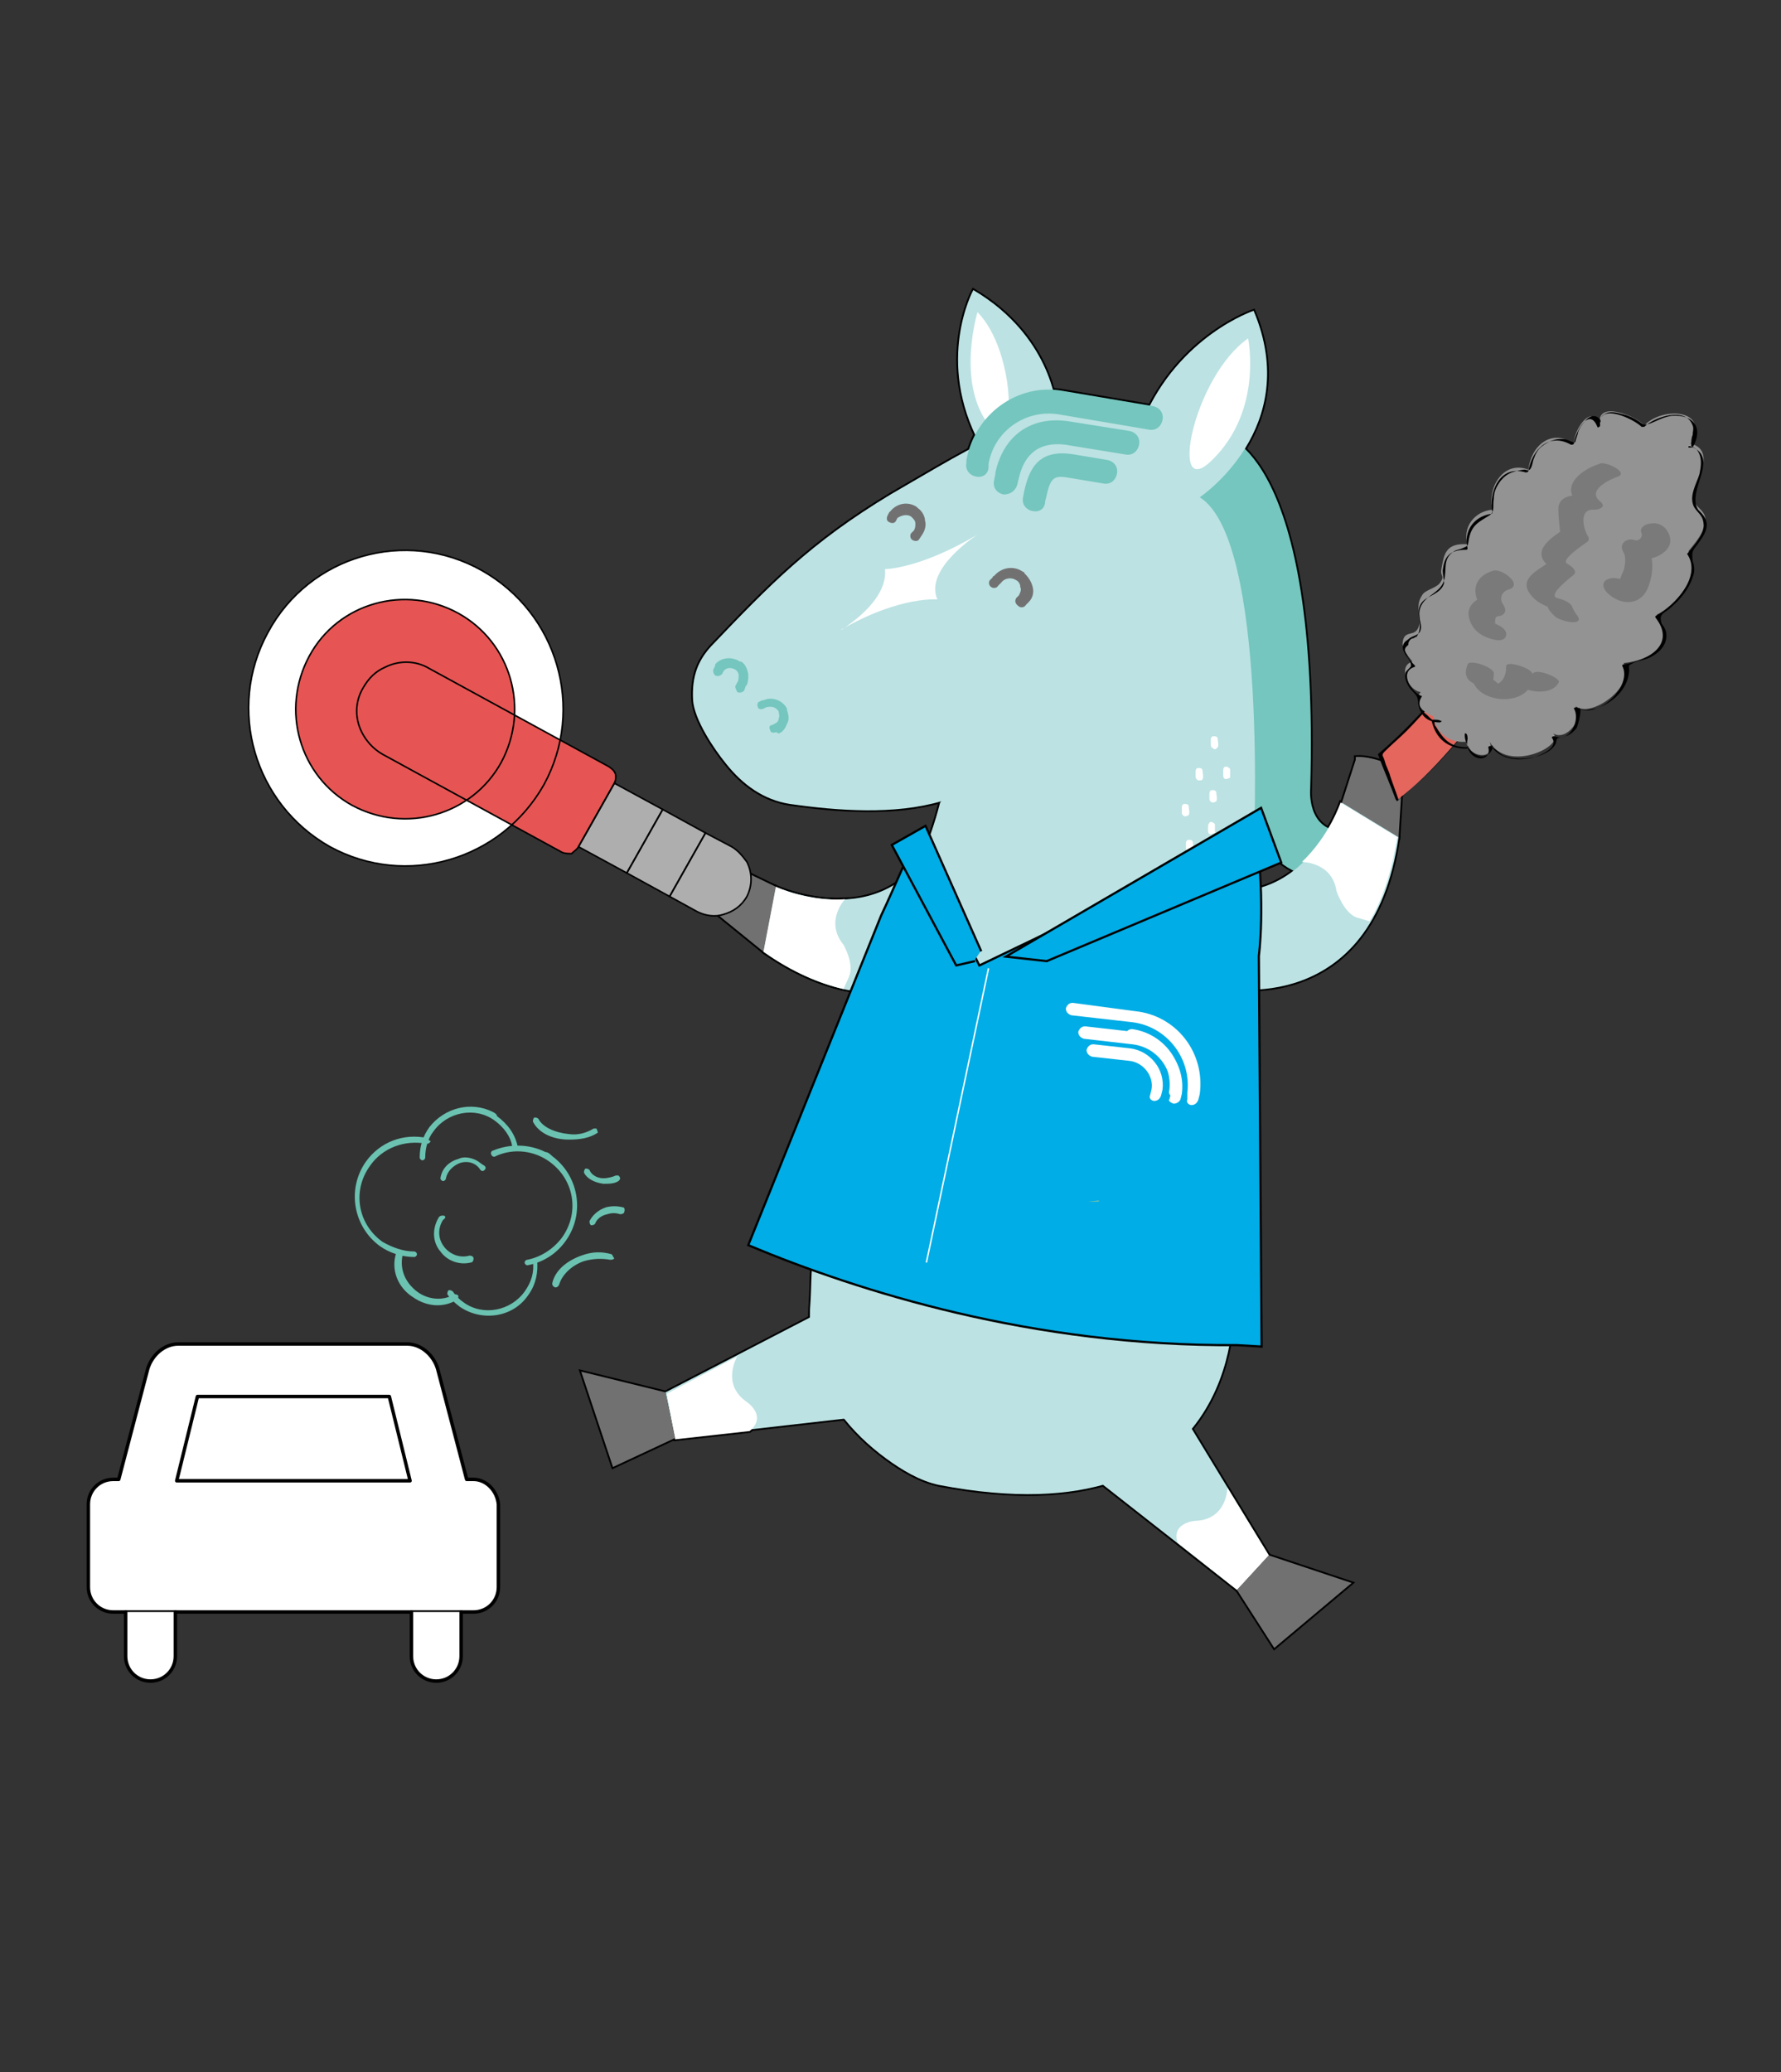 <?xml version="1.0" encoding="utf-8"?>
<!-- Generator: Adobe Illustrator 28.2.0, SVG Export Plug-In . SVG Version: 6.00 Build 0)  -->
<svg version="1.1" id="레이어_1" xmlns="http://www.w3.org/2000/svg" xmlns:xlink="http://www.w3.org/1999/xlink" x="0px"
	 y="0px" viewBox="0 0 129 150" style="enable-background:new 0 0 129 150;" xml:space="preserve">
<rect x="0" y="0" width="129" height="150" fill="#333333" stroke="none"/>
<style type="text/css">
	.st0{fill:#FFFFFF;stroke:#000000;stroke-width:0.25;stroke-linecap:round;stroke-linejoin:round;stroke-miterlimit:10;}
	.st1{fill:#FFFFFF;}
	.st2{fill:none;stroke:#000000;stroke-width:0.258;}
	.st3{fill:#727171;}
	.st4{fill:#BCE2E3;}
	.st5{fill:#74C6BE;}
	.st6{fill:#E0F1F2;}
	.st7{fill:#E4665C;}
	.st8{fill:#949394;}
	.st9{fill:#7A7A7A;}
	.st10{fill:#6BC2B1;}
	.st11{fill:#E65553;}
	.st12{fill:#AEAEAE;}
	.st13{fill:none;stroke:#000000;stroke-width:0.113;}
	.st14{fill:none;stroke:#000000;stroke-width:0.319;}
	.st15{fill:#00ADE6;}
	.st16{fill:none;stroke:#FFFFFF;stroke-width:0.106;stroke-miterlimit:10;}
</style>
<g>
	<g>
		<path class="st0" d="M21.2,92.5"/>
		<path class="st0" d="M21.2,92.5"/>
		<path class="st0" d="M21.2,94.5"/>
		<path class="st0" d="M21.2,94.5"/>
		<g>
			<path class="st0" d="M34.3,107.1h-0.5l-2.1-8c-0.3-1-1.2-1.8-2.2-1.8H12.9c-1,0-1.9,0.8-2.2,1.8l-2.1,8H8.2c-1,0-1.8,0.8-1.8,1.8
				v6c0,1,0.8,1.8,1.8,1.8h26.1c1,0,1.8-0.8,1.8-1.8v-6C36,107.9,35.2,107.1,34.3,107.1z"/>
			<g>
				<path class="st1" d="M12.6,111.9c0,0.9-0.7,1.6-1.6,1.6c-0.9,0-1.6-0.7-1.6-1.6c0-0.9,0.7-1.6,1.6-1.6
					C11.9,110.3,12.6,111,12.6,111.9z"/>
				<path class="st1" d="M33.1,111.9c0,0.9-0.7,1.6-1.6,1.6c-0.9,0-1.6-0.7-1.6-1.6c0-0.9,0.7-1.6,1.6-1.6
					C32.4,110.3,33.1,111,33.1,111.9z"/>
			</g>
			<polygon class="st0" points="28.2,101.1 14.3,101.1 12.8,107.2 29.7,107.2 			"/>
			<g>
				<path class="st0" d="M12.7,116.7v3.2c0,1-0.8,1.8-1.8,1.8l0,0c-1,0-1.8-0.8-1.8-1.8v-3.2"/>
				<path class="st0" d="M33.4,116.7v3.2c0,1-0.8,1.8-1.8,1.8l0,0c-1,0-1.8-0.8-1.8-1.8v-3.2"/>
			</g>
		</g>
	</g>
	<g>
		<g>
			<g>
				<g>
					<g>
						<path class="st2" d="M53.3,62.8l2.9,1.4l-0.9,4.7l-3.7-3c0,0,0.5-2.1,1.6-3.1L53.3,62.8z"/>
						<path class="st2" d="M56.2,64.2c0,0,8.6,3.9,11.8-4.3l3.9,7.2c0,0-5.7,9.4-16.6,1.8L56.2,64.2z"/>
						<path class="st2" d="M61.1,71.6c-1.7-0.4-3.7-1.2-5.8-2.7l0.9-4.7c0,0,2.3,1.1,5,0.9c0,0-1.5,1.6-0.1,3.3c0,0,0.8,1.4,0.4,2.3
							L61.1,71.6z"/>
					</g>
					<path class="st2" d="M88.6,31.5c0,0,7,1.2,6.3,25.6c0,0-0.3,3.1,2.5,3.1c0.9,0,1.6,0.8,1.6,1.7c0.1,1.9-2.2,1.9-3.5,1.7
						c-0.4-0.1-0.8-0.1-1.2-0.3c-4.1-1.5-3.6-6-3.8-9.6c-0.2-4.3,0.2-8.5-1.1-12.6c-0.8-2.5-2.5-4.3-4-6.5L88.6,31.5z"/>
					<path class="st2" d="M51.5,46.8c4.3-4.5,7.2-7.5,13-11c0.2-0.1,6.4-3.8,6.5-3.6C67.7,26.1,70.5,21,70.5,21c5.6,3.3,6,8.4,6,8.4
						l1.4,0.2c4.3,0.9,4.9,0.8,4.9,0.8c2.6-6.1,8-7.9,8-7.9C94.4,31,86.9,36,86.9,36c5,3.1,3.9,25.6,3.9,25.6l-1.4,27.9l-0.1,5.3
						c0,0,0.6,16.9-21.3,12.7c-1.4-0.3-2.7-1.1-3.8-1.9c-2.6-1.9-4.7-4.5-5.3-7.6c-0.2-1.2-0.3-2.5-0.2-3.7c0.1-1.4,0-2.9,0.4-4.3
						c0.1-0.2,0.6-2.2,0.7-2.5L64,71.9c1.1-3.7,2.2-7.5,3.3-11.2c0.9-2.6,0.7-2.6,0.9-2.7c-3.4,1-7.5,0.7-11,0.2
						c-1.9-0.3-3.4-1.4-4.6-2.9c-0.9-1.1-2.3-3.2-2.4-4.6C50.1,48.9,50.6,47.8,51.5,46.8"/>
					<path class="st2" d="M70.8,22.6c0,0-1.5,4.9,0.7,8C73.7,33.7,73.7,25.5,70.8,22.6"/>
					<path class="st2" d="M90.4,24.5c0,0,1.1,5.2-2.6,8.8C84.6,36.5,86.4,27.3,90.4,24.5"/>
					<path class="st2" d="M61.7,44.4L61.7,44.4C61.6,44.5,61.6,44.5,61.7,44.4C61.6,44.5,61.7,44.5,61.7,44.4"/>
					<path class="st2" d="M74.8,37c-0.5-0.1-0.8-0.5-0.7-1l0.1-0.5l0,0c0.4-1.8,1.2-3,3.6-2.6l2.4,0.4c0.5,0.1,0.8,0.5,0.7,1
						c-0.1,0.5-0.5,0.8-1,0.7l-2.4-0.4c-1.1-0.2-1.4-0.1-1.7,1.3l-0.1,0.4C75.7,36.8,75.3,37.1,74.8,37"/>
					<path class="st2" d="M72.7,35.8c-0.5-0.1-0.8-0.5-0.7-1l0.1-0.5l0-0.1c0.6-2.7,2.6-4.1,5.3-3.7l4.4,0.7c0.5,0.1,0.8,0.5,0.7,1
						c-0.1,0.5-0.5,0.8-1,0.7l-4.3-0.7c-2.3-0.3-3.1,1.1-3.4,2.4l-0.1,0.4C73.6,35.5,73.2,35.8,72.7,35.8"/>
					<path class="st2" d="M70.7,34.5c-0.5-0.1-0.8-0.5-0.7-1l0-0.2c0.6-3.3,3.7-5.6,7-5l6.5,1.1c0.5,0.1,0.8,0.5,0.7,1
						c-0.1,0.5-0.5,0.8-1,0.7l-6.5-1.1c-2.4-0.4-4.7,1.2-5.1,3.6l0,0.2C71.6,34.3,71.2,34.6,70.7,34.5"/>
					<path class="st2" d="M60.9,45.6c0,0,0.1,0,0.2-0.1c0.7-0.5,3.2-2.2,3-4.3c0,0,2.5,0,6.7-2.5c0,0-3.9,2.5-2.9,4.7
						C68,43.4,65.2,43.1,60.9,45.6"/>
					<path class="st2" d="M98.2,55l-1,3.1l4.1,2.5l0.3-4.8c0,0-1.9-1.1-3.4-1L98.2,55z"/>
					<path class="st2" d="M97.2,58.1c0,0-3.1,9-11.2,5.7l2.6,7.7c0,0,10.8,2.3,12.7-10.9L97.2,58.1z"/>
					<path class="st2" d="M99.2,66.7c0.9-1.5,1.6-3.5,2-6.1l-4.1-2.5c0,0-0.8,2.4-2.8,4.3c0,0,2.2,0,2.5,2.1c0,0,0.5,1.5,1.4,1.9
						L99.2,66.7z"/>
					<path class="st2" d="M87.9,67.8L87.9,67.8c-0.2,0-0.2-0.2-0.2-0.3c0-0.1,0-0.3,0-0.3c0-0.1,0-0.3,0.2-0.3c0.1,0,0.3,0,0.3,0.2
						c0,0.2,0.1,0.4,0,0.6C88.1,67.7,88,67.8,87.9,67.8"/>
					<path class="st2" d="M86.1,61.7L86.1,61.7c-0.2-0.1-0.2-0.2-0.2-0.3c0-0.1,0-0.3,0-0.3c0-0.1,0-0.3,0.2-0.3
						c0.1,0,0.3,0,0.3,0.2c0,0.2,0.1,0.4,0,0.6C86.3,61.6,86.2,61.7,86.1,61.7"/>
					<path class="st2" d="M88.7,62.1L88.7,62.1c-0.2,0-0.2-0.2-0.2-0.3c0-0.1,0-0.3,0-0.3c0-0.1,0.1-0.3,0.2-0.3
						c0.1,0,0.3,0,0.3,0.2c0,0.2,0.1,0.4,0,0.6C89,62.1,88.8,62.2,88.7,62.1"/>
					<path class="st2" d="M85.8,59.1L85.8,59.1c-0.2-0.1-0.2-0.2-0.2-0.3c0-0.1,0-0.3,0-0.3c0-0.1,0-0.3,0.2-0.3
						c0.1,0,0.3,0,0.3,0.2c0,0.2,0.1,0.4,0,0.6C86.1,59,86,59.1,85.8,59.1"/>
					<path class="st2" d="M88.8,56.4L88.8,56.4c-0.2,0-0.2-0.2-0.2-0.3c0-0.1,0-0.2,0-0.3c0-0.1,0-0.3,0.2-0.3
						c0.1,0,0.3,0.1,0.3,0.2c0,0.2,0,0.4,0,0.6C89.1,56.3,88.9,56.4,88.8,56.4"/>
					<path class="st2" d="M87.7,60.4L87.7,60.4c-0.2,0-0.2-0.2-0.2-0.3c0-0.1,0-0.3,0-0.3c0-0.1,0.1-0.3,0.2-0.3
						c0.1,0,0.3,0.1,0.3,0.2c0,0.2,0,0.4,0,0.6C87.9,60.3,87.8,60.4,87.7,60.4"/>
					<path class="st2" d="M87.9,54.2L87.9,54.2c-0.2-0.1-0.2-0.2-0.2-0.3c0-0.1,0-0.2,0-0.3c0-0.1,0-0.3,0.2-0.3
						c0.1,0,0.3,0,0.3,0.2c0,0.2,0.1,0.4,0,0.6C88.1,54.2,88,54.3,87.9,54.2"/>
					<path class="st2" d="M86.8,56.5L86.8,56.5c-0.2-0.1-0.2-0.2-0.2-0.3c0-0.1,0-0.2,0-0.3c0-0.1,0-0.3,0.2-0.3
						c0.1,0,0.3,0,0.3,0.2c0,0.2,0.1,0.4,0,0.6C87.1,56.5,86.9,56.5,86.8,56.5"/>
					<path class="st2" d="M87.8,58.1L87.8,58.1c-0.2-0.1-0.2-0.2-0.2-0.3c0-0.1,0-0.2,0-0.3c0-0.1,0-0.3,0.2-0.3
						c0.1,0,0.3,0,0.3,0.2c0,0.2,0.1,0.4,0,0.6C88.1,58,88,58.1,87.8,58.1"/>
					<path class="st2" d="M87.7,63.9L87.7,63.9c-0.2,0-0.2-0.2-0.2-0.3c0-0.1,0-0.3,0-0.3c0-0.1,0-0.3,0.2-0.3c0.1,0,0.3,0,0.3,0.2
						c0,0.2,0,0.4,0,0.6C88,63.8,87.8,63.9,87.7,63.9"/>
					<path class="st2" d="M86.6,66.3L86.6,66.3c-0.2-0.1-0.2-0.2-0.2-0.3c0-0.1,0-0.2,0-0.3c0-0.1,0-0.3,0.2-0.3
						c0.1,0,0.3,0,0.3,0.2c0,0.2,0,0.4,0,0.6C86.8,66.2,86.7,66.3,86.6,66.3"/>
					<path class="st2" d="M88.4,65.7L88.4,65.7c-0.2-0.1-0.2-0.2-0.2-0.3c0-0.1,0-0.2,0-0.3c0-0.1,0.1-0.3,0.2-0.3
						c0.1,0,0.3,0,0.3,0.2c0,0.2,0,0.4,0,0.6C88.7,65.7,88.5,65.7,88.4,65.7"/>
					<path class="st2" d="M85.6,64.3L85.6,64.3c-0.2-0.1-0.2-0.2-0.2-0.3c0-0.1,0-0.3,0-0.3c0-0.1,0-0.3,0.2-0.3
						c0.1,0,0.3,0,0.3,0.2c0,0.2,0.1,0.4,0,0.6C85.8,64.2,85.7,64.3,85.6,64.3"/>
					<path class="st2" d="M69.1,83.2c-0.1,0-0.2-0.1-0.2-0.2c0-0.1-0.1-0.2-0.2-0.3c-0.1-0.1-0.1-0.3,0-0.4c0.1-0.1,0.3-0.1,0.4,0
						c0.2,0.1,0.3,0.4,0.3,0.5c0,0.1,0,0.3-0.2,0.3C69.2,83.2,69.2,83.2,69.1,83.2"/>
					<path class="st2" d="M67,82.7c-0.1,0-0.2-0.1-0.2-0.2c0-0.1-0.1-0.2-0.2-0.3c-0.1-0.1-0.1-0.3,0-0.4c0.1-0.1,0.3-0.1,0.4,0
						c0.2,0.1,0.3,0.4,0.3,0.5c0,0.1,0,0.3-0.2,0.3C67.1,82.7,67,82.7,67,82.7"/>
					<path class="st2" d="M67.6,78.1c-0.1,0-0.2-0.1-0.2-0.2c0-0.1-0.1-0.2-0.2-0.3c-0.1-0.1-0.1-0.3,0-0.4c0.1-0.1,0.2-0.1,0.4,0
						c0.2,0.1,0.3,0.4,0.3,0.5c0,0.1,0,0.3-0.2,0.3C67.7,78.1,67.6,78.1,67.6,78.1"/>
					<path class="st2" d="M69,80.8c-0.1,0-0.2-0.1-0.2-0.2c0-0.1-0.1-0.2-0.2-0.3c-0.1-0.1-0.1-0.3,0-0.4c0.1-0.1,0.3-0.1,0.4,0
						c0.2,0.1,0.3,0.4,0.3,0.5c0,0.1,0,0.3-0.2,0.3C69.1,80.8,69.1,80.8,69,80.8"/>
					<path class="st2" d="M67.4,80.3c-0.1,0-0.2-0.1-0.2-0.2c0-0.1-0.1-0.2-0.2-0.3c-0.1-0.1-0.1-0.3,0-0.4c0.1-0.1,0.3-0.1,0.4,0
						c0.2,0.1,0.3,0.4,0.3,0.5c0,0.1,0,0.3-0.2,0.3C67.4,80.3,67.4,80.3,67.4,80.3"/>
					<path class="st2" d="M69.5,78.9c-0.1,0-0.2-0.1-0.2-0.2c0-0.1-0.1-0.2-0.2-0.3c-0.1-0.1-0.1-0.3,0-0.4c0.1-0.1,0.3-0.1,0.4,0
						c0.2,0.1,0.3,0.4,0.3,0.5c0,0.1,0,0.3-0.2,0.3C69.6,78.9,69.5,78.9,69.5,78.9"/>
					<path class="st2" d="M70.7,82.7c-0.1,0-0.2-0.1-0.2-0.2c0-0.1-0.1-0.2-0.2-0.3c-0.1-0.1-0.1-0.3,0-0.4c0.1-0.1,0.3-0.1,0.4,0
						c0.2,0.1,0.3,0.4,0.3,0.5c0,0.1,0,0.3-0.2,0.3C70.8,82.7,70.8,82.7,70.7,82.7"/>
					<polygon class="st2" points="77.1,105.3 89.6,115.1 91.9,112.6 83.8,99.3 					"/>
					<path class="st2" d="M88.9,107.7c0,0,0,2.3-2.3,2.4c0,0-1.8,0.1-1.3,1.6l4.3,3.4l2.3-2.5L88.9,107.7z"/>
					<polygon class="st2" points="91.9,112.6 97.9,114.6 92.3,119.3 89.6,115.1 					"/>
					<polygon class="st2" points="64.7,102.3 48.9,104.1 48.2,100.8 62.1,93.6 					"/>
					<path class="st2" d="M53.4,98.2c0,0-1.2,2,0.7,3.3c0,0,1.5,1,0.2,2.1l-5.4,0.6l-0.6-3.3L53.4,98.2z"/>
					<polygon class="st2" points="48.2,100.8 42.1,99.3 44.4,106.2 48.9,104.1 					"/>
					<path class="st2" d="M55.9,52.5l0.2-0.1c0.2-0.1,0.3-0.2,0.3-0.4c0.1-0.2,0-0.3,0-0.5l0,0c-0.2-0.3-0.5-0.4-0.9-0.3l0,0
						l-0.2,0.1c-0.2,0.1-0.4,0-0.4-0.1c-0.1-0.2,0-0.4,0.1-0.4l0.2-0.1l0,0l0.1,0c0.6-0.3,1.4,0,1.7,0.6c0,0,0,0,0,0.1
						c0.1,0.3,0.2,0.7,0,1c-0.1,0.3-0.3,0.6-0.6,0.7L56.2,53c-0.2,0.1-0.4,0-0.4-0.1C55.7,52.7,55.7,52.5,55.9,52.5"/>
					<path class="st2" d="M53.3,49.6l0.1-0.2c0.1-0.1,0.1-0.3,0.1-0.5c0-0.2-0.1-0.3-0.2-0.4l0,0c-0.3-0.2-0.7-0.2-0.9,0.1l0,0
						l-0.1,0.2c-0.1,0.1-0.3,0.2-0.5,0.1c-0.1-0.1-0.2-0.3-0.1-0.5l0.1-0.2l0,0l0-0.1c0.4-0.5,1.2-0.6,1.8-0.2c0,0,0,0,0.1,0
						c0.3,0.2,0.4,0.5,0.5,0.9c0,0.3,0,0.7-0.2,0.9L53.9,50c-0.1,0.1-0.3,0.2-0.5,0.1C53.3,49.9,53.2,49.7,53.3,49.6"/>
					<path class="st2" d="M66,38.6l0.2-0.2c0.1-0.2,0.1-0.3,0.1-0.5c0-0.2-0.1-0.3-0.3-0.5l0,0c-0.3-0.2-0.7-0.1-1,0.1l0,0l0,0
						l-0.1,0.2c-0.1,0.2-0.3,0.2-0.5,0.1c-0.2-0.1-0.2-0.3-0.1-0.5l0.1-0.2c0,0,0,0,0.1-0.1c0.5-0.6,1.3-0.7,1.9-0.3
						c0,0,0,0,0.1,0.1c0.3,0.2,0.5,0.6,0.5,0.9c0.1,0.3,0,0.7-0.2,1L66.6,39c-0.1,0.2-0.3,0.2-0.5,0.1C65.9,39,65.9,38.7,66,38.6"/>
					<path class="st2" d="M73.6,43.3l0.2-0.2c0.1-0.2,0.2-0.4,0.1-0.6c0-0.2-0.1-0.4-0.3-0.5l0,0c-0.3-0.2-0.8-0.2-1.1,0.2l0,0
						l-0.2,0.2c-0.1,0.2-0.4,0.2-0.5,0.1c-0.2-0.1-0.2-0.4-0.1-0.5l0.2-0.2c0,0,0-0.1,0.1-0.1c0.5-0.6,1.4-0.8,2.1-0.3
						c0,0,0.1,0,0.1,0.1c0.3,0.3,0.5,0.6,0.6,1c0.1,0.4,0,0.8-0.3,1.1l-0.2,0.2c-0.1,0.2-0.4,0.2-0.5,0.1
						C73.5,43.7,73.5,43.5,73.6,43.3"/>
				</g>
				<g>
					<g>
						<path class="st3" d="M53.3,62.8l2.9,1.4l-0.9,4.7l-3.7-3c0,0,0.5-2.1,1.6-3.1L53.3,62.8z"/>
						<path class="st4" d="M56.2,64.2c0,0,8.6,3.9,11.8-4.3l3.9,7.2c0,0-5.7,9.4-16.6,1.8L56.2,64.2z"/>
						<path class="st1" d="M61.1,71.6c-1.7-0.4-3.7-1.2-5.8-2.7l0.9-4.7c0,0,2.3,1.1,5,0.9c0,0-1.5,1.6-0.1,3.3c0,0,0.8,1.4,0.4,2.3
							L61.1,71.6z"/>
					</g>
					<path class="st5" d="M88.6,31.5c0,0,7,1.2,6.3,25.6c0,0-0.3,3.1,2.5,3.1c0.9,0,1.6,0.8,1.6,1.7c0.1,1.9-2.2,1.9-3.5,1.7
						c-0.4-0.1-0.8-0.1-1.2-0.3c-4.1-1.5-3.6-6-3.8-9.6c-0.2-4.3,0.2-8.5-1.1-12.6c-0.8-2.5-2.5-4.3-4-6.5L88.6,31.5z"/>
					<path class="st4" d="M51.5,46.8c4.3-4.5,7.2-7.5,13-11c0.2-0.1,6.4-3.8,6.5-3.6C67.7,26.1,70.5,21,70.5,21c5.6,3.3,6,8.4,6,8.4
						l1.4,0.2c4.3,0.9,4.9,0.8,4.9,0.8c2.6-6.1,8-7.9,8-7.9C94.4,31,86.9,36,86.9,36c5,3.1,3.9,25.6,3.9,25.6l-1.4,27.9l-0.1,5.3
						c0,0,0.6,16.9-21.3,12.7c-1.4-0.3-2.7-1.1-3.8-1.9c-2.6-1.9-4.7-4.5-5.3-7.6c-0.2-1.2-0.3-2.5-0.2-3.7c0.1-1.4,0-2.9,0.4-4.3
						c0.1-0.2,0.6-2.2,0.7-2.5L64,71.9c1.1-3.7,2.2-7.5,3.3-11.2c0.9-2.6,0.7-2.6,0.9-2.7c-3.4,1-7.5,0.7-11,0.2
						c-1.9-0.3-3.4-1.4-4.6-2.9c-0.9-1.1-2.3-3.2-2.4-4.6C50.1,48.9,50.6,47.8,51.5,46.8"/>
					<path class="st1" d="M70.8,22.6c0,0-1.5,4.9,0.7,8C73.7,33.7,73.7,25.5,70.8,22.6"/>
					<path class="st1" d="M90.4,24.5c0,0,1.1,5.2-2.6,8.8C84.6,36.5,86.4,27.3,90.4,24.5"/>
					<path class="st6" d="M61.7,44.4L61.7,44.4C61.6,44.5,61.6,44.5,61.7,44.4C61.6,44.5,61.7,44.5,61.7,44.4"/>
					<path class="st5" d="M74.8,37c-0.5-0.1-0.8-0.5-0.7-1l0.1-0.5l0,0c0.4-1.8,1.2-3,3.6-2.6l2.4,0.4c0.5,0.1,0.8,0.5,0.7,1
						c-0.1,0.5-0.5,0.8-1,0.7l-2.4-0.4c-1.1-0.2-1.4-0.1-1.7,1.3l-0.1,0.4C75.7,36.8,75.3,37.1,74.8,37"/>
					<path class="st5" d="M72.7,35.8c-0.5-0.1-0.8-0.5-0.7-1l0.1-0.5l0-0.1c0.6-2.7,2.6-4.1,5.3-3.7l4.4,0.7c0.5,0.1,0.8,0.5,0.7,1
						c-0.1,0.5-0.5,0.8-1,0.7l-4.3-0.7c-2.3-0.3-3.1,1.1-3.4,2.4l-0.1,0.4C73.6,35.5,73.2,35.8,72.7,35.8"/>
					<path class="st5" d="M70.7,34.5c-0.5-0.1-0.8-0.5-0.7-1l0-0.2c0.6-3.3,3.7-5.6,7-5l6.5,1.1c0.5,0.1,0.8,0.5,0.7,1
						c-0.1,0.5-0.5,0.8-1,0.7l-6.5-1.1c-2.4-0.4-4.7,1.2-5.1,3.6l0,0.2C71.6,34.3,71.2,34.6,70.7,34.5"/>
					<path class="st1" d="M60.9,45.6c0,0,0.1,0,0.2-0.1c0.7-0.5,3.2-2.2,3-4.3c0,0,2.5,0,6.7-2.5c0,0-3.9,2.5-2.9,4.7
						C68,43.4,65.2,43.1,60.9,45.6"/>
					<path class="st3" d="M98.2,55l-1,3.1l4.1,2.5l0.3-4.8c0,0-1.9-1.1-3.4-1L98.2,55z"/>
					<path class="st4" d="M97.2,58.1c0,0-3.1,9-11.2,5.7l2.6,7.7c0,0,10.8,2.3,12.7-10.9L97.2,58.1z"/>
					<path class="st1" d="M99.2,66.7c0.9-1.5,1.6-3.5,2-6.1l-4.1-2.5c0,0-0.8,2.4-2.8,4.3c0,0,2.2,0,2.5,2.1c0,0,0.5,1.5,1.4,1.9
						L99.2,66.7z"/>
					<path class="st1" d="M87.9,67.8L87.9,67.8c-0.2,0-0.2-0.2-0.2-0.3c0-0.1,0-0.3,0-0.3c0-0.1,0-0.3,0.2-0.3c0.1,0,0.3,0,0.3,0.2
						c0,0.2,0.1,0.4,0,0.6C88.1,67.7,88,67.8,87.9,67.8"/>
					<path class="st1" d="M86.1,61.7L86.1,61.7c-0.2-0.1-0.2-0.2-0.2-0.3c0-0.1,0-0.3,0-0.3c0-0.1,0-0.3,0.2-0.3
						c0.1,0,0.3,0,0.3,0.2c0,0.2,0.1,0.4,0,0.6C86.3,61.6,86.2,61.7,86.1,61.7"/>
					<path class="st1" d="M88.7,62.1L88.7,62.1c-0.2,0-0.2-0.2-0.2-0.3c0-0.1,0-0.3,0-0.3c0-0.1,0.1-0.3,0.2-0.3
						c0.1,0,0.3,0,0.3,0.2c0,0.2,0.1,0.4,0,0.6C89,62.1,88.8,62.2,88.7,62.1"/>
					<path class="st1" d="M85.8,59.1L85.8,59.1c-0.2-0.1-0.2-0.2-0.2-0.3c0-0.1,0-0.3,0-0.3c0-0.1,0-0.3,0.2-0.3
						c0.1,0,0.3,0,0.3,0.2c0,0.2,0.1,0.4,0,0.6C86.1,59,86,59.1,85.8,59.1"/>
					<path class="st1" d="M88.8,56.4L88.8,56.4c-0.2,0-0.2-0.2-0.2-0.3c0-0.1,0-0.2,0-0.3c0-0.1,0-0.3,0.2-0.3
						c0.1,0,0.3,0.1,0.3,0.2c0,0.2,0,0.4,0,0.6C89.1,56.3,88.9,56.4,88.8,56.4"/>
					<path class="st1" d="M87.7,60.4L87.7,60.4c-0.2,0-0.2-0.2-0.2-0.3c0-0.1,0-0.3,0-0.3c0-0.1,0.1-0.3,0.2-0.3
						c0.1,0,0.3,0.1,0.3,0.2c0,0.2,0,0.4,0,0.6C87.9,60.3,87.8,60.4,87.7,60.4"/>
					<path class="st1" d="M87.9,54.2L87.9,54.2c-0.2-0.1-0.2-0.2-0.2-0.3c0-0.1,0-0.2,0-0.3c0-0.1,0-0.3,0.2-0.3
						c0.1,0,0.3,0,0.3,0.2c0,0.2,0.1,0.4,0,0.6C88.1,54.2,88,54.3,87.9,54.2"/>
					<path class="st1" d="M86.8,56.5L86.8,56.5c-0.2-0.1-0.2-0.2-0.2-0.3c0-0.1,0-0.2,0-0.3c0-0.1,0-0.3,0.2-0.3
						c0.1,0,0.3,0,0.3,0.2c0,0.2,0.1,0.4,0,0.6C87.1,56.5,86.9,56.5,86.8,56.5"/>
					<path class="st1" d="M87.8,58.1L87.8,58.1c-0.2-0.1-0.2-0.2-0.2-0.3c0-0.1,0-0.2,0-0.3c0-0.1,0-0.3,0.2-0.3
						c0.1,0,0.3,0,0.3,0.2c0,0.2,0.1,0.4,0,0.6C88.1,58,88,58.1,87.8,58.1"/>
					<path class="st1" d="M87.7,63.9L87.7,63.9c-0.2,0-0.2-0.2-0.2-0.3c0-0.1,0-0.3,0-0.3c0-0.1,0-0.3,0.2-0.3c0.1,0,0.3,0,0.3,0.2
						c0,0.2,0,0.4,0,0.6C88,63.8,87.8,63.9,87.7,63.9"/>
					<path class="st1" d="M86.6,66.3L86.6,66.3c-0.2-0.1-0.2-0.2-0.2-0.3c0-0.1,0-0.2,0-0.3c0-0.1,0-0.3,0.2-0.3
						c0.1,0,0.3,0,0.3,0.2c0,0.2,0,0.4,0,0.6C86.8,66.2,86.7,66.3,86.6,66.3"/>
					<path class="st1" d="M88.4,65.7L88.4,65.7c-0.2-0.1-0.2-0.2-0.2-0.3c0-0.1,0-0.2,0-0.3c0-0.1,0.1-0.3,0.2-0.3
						c0.1,0,0.3,0,0.3,0.2c0,0.2,0,0.4,0,0.6C88.7,65.7,88.5,65.7,88.4,65.7"/>
					<path class="st1" d="M85.6,64.3L85.6,64.3c-0.2-0.1-0.2-0.2-0.2-0.3c0-0.1,0-0.3,0-0.3c0-0.1,0-0.3,0.2-0.3
						c0.1,0,0.3,0,0.3,0.2c0,0.2,0.1,0.4,0,0.6C85.8,64.2,85.7,64.3,85.6,64.3"/>
					<path class="st1" d="M69.1,83.2c-0.1,0-0.2-0.1-0.2-0.2c0-0.1-0.1-0.2-0.2-0.3c-0.1-0.1-0.1-0.3,0-0.4c0.1-0.1,0.3-0.1,0.4,0
						c0.2,0.1,0.3,0.4,0.3,0.5c0,0.1,0,0.3-0.2,0.3C69.2,83.2,69.2,83.2,69.1,83.2"/>
					<path class="st1" d="M67,82.7c-0.1,0-0.2-0.1-0.2-0.2c0-0.1-0.1-0.2-0.2-0.3c-0.1-0.1-0.1-0.3,0-0.4c0.1-0.1,0.3-0.1,0.4,0
						c0.2,0.1,0.3,0.4,0.3,0.5c0,0.1,0,0.3-0.2,0.3C67.1,82.7,67,82.7,67,82.7"/>
					<path class="st1" d="M67.6,78.1c-0.1,0-0.2-0.1-0.2-0.2c0-0.1-0.1-0.2-0.2-0.3c-0.1-0.1-0.1-0.3,0-0.4c0.1-0.1,0.2-0.1,0.4,0
						c0.2,0.1,0.3,0.4,0.3,0.5c0,0.1,0,0.3-0.2,0.3C67.7,78.1,67.6,78.1,67.6,78.1"/>
					<path class="st1" d="M69,80.8c-0.1,0-0.2-0.1-0.2-0.2c0-0.1-0.1-0.2-0.2-0.3c-0.1-0.1-0.1-0.3,0-0.4c0.1-0.1,0.3-0.1,0.4,0
						c0.2,0.1,0.3,0.4,0.3,0.5c0,0.1,0,0.3-0.2,0.3C69.1,80.8,69.1,80.8,69,80.8"/>
					<path class="st1" d="M67.4,80.3c-0.1,0-0.2-0.1-0.2-0.2c0-0.1-0.1-0.2-0.2-0.3c-0.1-0.1-0.1-0.3,0-0.4c0.1-0.1,0.3-0.1,0.4,0
						c0.2,0.1,0.3,0.4,0.3,0.5c0,0.1,0,0.3-0.2,0.3C67.4,80.3,67.4,80.3,67.4,80.3"/>
					<path class="st1" d="M69.5,78.9c-0.1,0-0.2-0.1-0.2-0.2c0-0.1-0.1-0.2-0.2-0.3c-0.1-0.1-0.1-0.3,0-0.4c0.1-0.1,0.3-0.1,0.4,0
						c0.2,0.1,0.3,0.4,0.3,0.5c0,0.1,0,0.3-0.2,0.3C69.6,78.9,69.5,78.9,69.5,78.9"/>
					<path class="st1" d="M70.7,82.7c-0.1,0-0.2-0.1-0.2-0.2c0-0.1-0.1-0.2-0.2-0.3c-0.1-0.1-0.1-0.3,0-0.4c0.1-0.1,0.3-0.1,0.4,0
						c0.2,0.1,0.3,0.4,0.3,0.5c0,0.1,0,0.3-0.2,0.3C70.8,82.7,70.8,82.7,70.7,82.7"/>
					<polygon class="st4" points="77.1,105.3 89.6,115.1 91.9,112.6 83.8,99.3 					"/>
					<path class="st1" d="M88.9,107.7c0,0,0,2.3-2.3,2.4c0,0-1.8,0.1-1.3,1.6l4.3,3.4l2.3-2.5L88.9,107.7z"/>
					<polygon class="st3" points="91.9,112.6 97.9,114.6 92.3,119.3 89.6,115.1 					"/>
					<polygon class="st4" points="64.7,102.3 48.9,104.1 48.2,100.8 62.1,93.6 					"/>
					<path class="st1" d="M53.4,98.2c0,0-1.2,2,0.7,3.3c0,0,1.5,1,0.2,2.1l-5.4,0.6l-0.6-3.3L53.4,98.2z"/>
					<polygon class="st3" points="48.2,100.8 42.1,99.3 44.4,106.2 48.9,104.1 					"/>
					<path class="st5" d="M55.9,52.5l0.2-0.1c0.2-0.1,0.3-0.2,0.3-0.4c0.1-0.2,0-0.3,0-0.5l0,0c-0.2-0.3-0.5-0.4-0.9-0.3l0,0
						l-0.2,0.1c-0.2,0.1-0.4,0-0.4-0.1c-0.1-0.2,0-0.4,0.1-0.4l0.2-0.1l0,0l0.1,0c0.6-0.3,1.4,0,1.7,0.6c0,0,0,0,0,0.1
						c0.1,0.3,0.2,0.7,0,1c-0.1,0.3-0.3,0.6-0.6,0.7L56.2,53c-0.2,0.1-0.4,0-0.4-0.1C55.7,52.7,55.7,52.5,55.9,52.5"/>
					<path class="st5" d="M53.3,49.6l0.1-0.2c0.1-0.1,0.1-0.3,0.1-0.5c0-0.2-0.1-0.3-0.2-0.4l0,0c-0.3-0.2-0.7-0.2-0.9,0.1l0,0
						l-0.1,0.2c-0.1,0.1-0.3,0.2-0.5,0.1c-0.1-0.1-0.2-0.3-0.1-0.5l0.1-0.2l0,0l0-0.1c0.4-0.5,1.2-0.6,1.8-0.2c0,0,0,0,0.1,0
						c0.3,0.2,0.4,0.5,0.5,0.9c0,0.3,0,0.7-0.2,0.9L53.9,50c-0.1,0.1-0.3,0.2-0.5,0.1C53.3,49.9,53.2,49.7,53.3,49.6"/>
					<path class="st3" d="M66,38.6l0.2-0.2c0.1-0.2,0.1-0.3,0.1-0.5c0-0.2-0.1-0.3-0.3-0.5l0,0c-0.3-0.2-0.7-0.1-1,0.1l0,0l0,0
						l-0.1,0.2c-0.1,0.2-0.3,0.2-0.5,0.1c-0.2-0.1-0.2-0.3-0.1-0.5l0.1-0.2c0,0,0,0,0.1-0.1c0.5-0.6,1.3-0.7,1.9-0.3
						c0,0,0,0,0.1,0.1c0.3,0.2,0.5,0.6,0.5,0.9c0.1,0.3,0,0.7-0.2,1L66.6,39c-0.1,0.2-0.3,0.2-0.5,0.1C65.9,39,65.9,38.7,66,38.6"/>
					<path class="st3" d="M73.6,43.3l0.2-0.2c0.1-0.2,0.2-0.4,0.1-0.6c0-0.2-0.1-0.4-0.3-0.5l0,0c-0.3-0.2-0.8-0.2-1.1,0.2l0,0
						l-0.2,0.2c-0.1,0.2-0.4,0.2-0.5,0.1c-0.2-0.1-0.2-0.4-0.1-0.5l0.2-0.2c0,0,0-0.1,0.1-0.1c0.5-0.6,1.4-0.8,2.1-0.3
						c0,0,0.1,0,0.1,0.1c0.3,0.3,0.5,0.6,0.6,1c0.1,0.4,0,0.8-0.3,1.1l-0.2,0.2c-0.1,0.2-0.4,0.2-0.5,0.1
						C73.5,43.7,73.5,43.5,73.6,43.3"/>
				</g>
			</g>
			<g>
				<g>
					<path class="st7" d="M101.2,57.9c2.7-2,4.9-5,7.2-7.6c1.3-1.4,2.9-3.1,3.7-5c0.2-0.5,0.6-2.3-0.1-2.7c-0.6-0.4-1.8,0.5-2.3,1
						c-2.1,1.9-3.6,4.6-5.6,6.7c-1.3,1.5-2.7,3-4.2,4.3L101.2,57.9z"/>
					<g>
						<path d="M101.3,57.9c2.2-1.7,4-3.9,5.8-6c1.7-2,3.9-3.9,5-6.4c0.4-0.8,0.9-3.5-0.8-3c-0.8,0.2-1.4,0.9-2,1.4
							c-1.1,1-1.9,2.2-2.8,3.4c-2,2.6-4.2,5.2-6.7,7.3c0,0,0,0,0,0c0.4,1.1,0.9,2.2,1.3,3.3C101.1,57.9,101.3,57.9,101.3,57.9
							c-0.2-0.6-0.4-1.1-0.6-1.7c-0.1-0.4-0.3-0.7-0.4-1.1c-0.1-0.4-0.3-0.4,0-0.7c0.5-0.5,1.1-1,1.6-1.5c0.6-0.6,1.1-1.2,1.7-1.8
							c1-1.1,2-2.3,2.9-3.5c0.9-1.2,1.8-2.4,2.9-3.5c0.7-0.7,2.9-2.6,3-0.6c0.2,2.7-2.3,5-4,6.9c-2.4,2.6-4.4,5.4-7.2,7.6
							C101,57.9,101.2,57.9,101.3,57.9z"/>
					</g>
				</g>
				<g>
					<path class="st8" d="M106.2,53.1c-0.4,1.8,2.3,2.1,1.7,0.6c1.3,2.3,5.5,0.3,4.6-0.6c1,0.6,2.3-1.2,1.6-2c1.1,1,4.5-1.5,3.5-3.1
						c2-0.2,4-1.5,2.4-3.5c1.3-0.6,3.5-3.1,2.3-4.6c0.4-0.5,1.1-1.3,1.2-2c0.2-1-0.8-1.1-0.8-1.8c-0.1-1,1.8-3.5-0.3-4
						c-0.1,0-0.1,0,0,0.1c1.6-2.6-2-2.8-3.3-1.4c-0.6-0.7-3.6-1.9-3.2,0c-0.6-1.7-1.9,0.3-1.9,1.3c-1.7-1.1-3.1,0.2-3.3,1.9
						c-1.8-0.7-3,1.3-2.6,2.9c-1.3,0.1-2.2,1.3-1.8,2.5c-1.6-0.1-1.7,0.7-1.9,1.8c-0.1,0.6,0.3,0.4-0.1,1c-0.3,0.4-1.1,0.5-1.3,0.9
						c-0.6,0.9,0.1,1.6-0.3,2.4c-0.3,0.6-1,0.1-1.1,1c-0.1,0.5,0.5,1.1,0.7,1.4c-1.1,0.3-0.3,2.1,0.6,2.2c-0.7,0.8,0.5,1.9,1.4,1.8
						c-0.3-0.1-0.3,0-0.5-0.1c0.2,1.3,1.2,2,2.4,1.9"/>
					<g>
						<path d="M106.1,53.1c-0.1,0.8,0.8,2.1,1.7,1.5c0.2-0.1,0.5-0.7,0.2-0.6c0,0,0.7,0.6,0.9,0.7c0.3,0.1,0.6,0.2,0.9,0.2
							c0.9,0.1,2.5-0.2,2.9-1.1c0-0.1,0.1-0.4,0.1-0.4c0.2-0.2-0.5,0.2,0.2,0c0.5-0.1,0.8-0.2,1.2-0.7c0.1-0.2,0.5-1.7,0.1-1.4
							c0,0,0.5,0.1,0.5,0.1c0.3,0,0.6-0.1,0.8-0.1c1.2-0.4,2.3-1.4,2.4-2.7c0-0.5-0.1-0.4,0.3-0.6c0.4-0.2,0.8-0.2,1.2-0.4
							c0.6-0.3,1.2-0.8,1.2-1.6c0-0.5-0.3-0.7-0.4-1.1c-0.1-0.5,0.4-0.6,0.7-0.9c0.7-0.6,1.3-1.3,1.6-2.2c0.2-0.5,0.1-0.8,0-1.3
							c-0.1-0.7,0.1-0.7,0.5-1.3c0.3-0.4,0.6-0.9,0.5-1.4c-0.1-0.4-0.3-0.6-0.6-0.9c-0.9-1.4,1.7-3.8-0.6-4.6c0,0-0.1,0-0.1,0
							c0,0,0,0,0,0c0,0,0,0,0,0.1c0,0,0.1,0,0.1,0c0,0,0.1,0,0.2,0c0.8-1.4,0.1-2.4-1.5-2.3c-0.7,0.1-1.1,0.4-1.7,0.6
							c-0.4,0.1-0.4,0-0.7-0.2c-0.3-0.2-0.7-0.4-1.1-0.5c-0.4-0.1-1-0.3-1.4,0c-0.2,0.1-0.2,0.2-0.3,0.4c-0.2,0.4,0.3,0.1-0.2-0.2
							c-0.3-0.2-0.7,0-0.9,0.3c-0.2,0.2-0.4,0.5-0.5,0.8c0,0.1-0.2,0.6-0.2,0.7c-0.1,0.1-0.6-0.2-0.7-0.2c-0.6-0.1-1.2,0.1-1.7,0.5
							c-0.3,0.2-0.5,0.6-0.6,0.9c-0.1,0.2-0.1,0.6-0.3,0.8c-0.2,0.1-0.2,0-0.4,0c-0.7,0.1-1.2,0.2-1.7,0.8c-0.3,0.4-0.5,0.8-0.5,1.3
							c-0.1,0.5,0.1,0.9-0.3,1.2c-0.8,0.5-1.3,0.7-1.5,1.7c-0.1,0.5,0,0.5-0.5,0.7c-0.2,0.1-0.5,0.1-0.7,0.3c-0.7,0.5-0.4,1.3-0.6,2
							c-0.3,1.1-1.8,1.1-1.8,2.5c0,0.4,0.2,0.8,0.1,1.1c-0.1,0.4-0.5,0.4-0.8,0.6c-0.2,0.2-0.4,0.2-0.5,0.6c0,0.6,0.6,0.9,0.6,1.4
							c0,0.1-0.3,0.3-0.4,0.5c-0.1,0.4,0.1,0.8,0.3,1.1c0.3,0.4,0.6,0.5,0.6,1c0.1,0.9,0.6,1.5,1.6,1.5c0,0,0.2-0.1,0.1-0.1
							c-0.2-0.1-0.3-0.1-0.6-0.1c0,0-0.1,0-0.1,0.1c0.3,1.3,1.2,2,2.5,2c0.1,0,0.2-0.1,0.1-0.1c-1.2,0-1.7-0.5-2.3-1.5
							c-0.1-0.1-0.1-0.2-0.1-0.4c-0.2-0.1-0.3-0.2-0.5-0.4c-0.5-0.4-0.8-0.8-0.4-1.4c0,0,0,0,0,0c-0.7-0.2-1.7-1.7-0.6-2.1
							c0,0,0.1,0,0.1-0.1c-0.2-0.2-0.5-0.5-0.6-0.8c-0.2-0.3-0.2-0.5,0.1-0.7c0-0.3,0.2-0.5,0.4-0.5c0.1-0.1,0.2-0.1,0.2-0.1
							c0.6-0.8-0.2-1.8,0.4-2.5c0.4-0.5,1.4-0.6,1.6-1.4c0-0.2-0.1-0.6-0.1-0.9c0.1-0.9,0.4-1.5,1.7-1.5c0,0,0.1,0,0.1-0.1
							c-0.3-1.2,0.4-2.3,1.7-2.5c0,0,0.1,0,0.1-0.1c-0.3-1.4,0.5-3.5,2.4-2.9c0,0,0.2,0,0.2-0.1c0.3-1.6,1.5-2.8,3.1-1.9
							c0,0,0.2,0,0.2-0.1c0.1-0.8,1.1-2.7,1.7-1.2c0,0.1,0.2,0,0.2-0.1c-0.2-1.7,2.4-0.5,3,0.1c0,0,0.1,0,0.2,0
							c0.7-0.7,3-1.5,3.5-0.1c0.1,0.2,0,0.5,0,0.7c-0.1,0.2-0.1,0.5-0.1,0.8c0.2,0.1,0.4,0.2,0.5,0.4c0.3,0.5,0.2,1.1,0.1,1.6
							c-0.2,0.7-0.8,1.6-0.4,2.4c0.3,0.5,0.7,0.6,0.7,1.4c-0.1,0.8-0.7,1.4-1.2,2c0,0,0,0,0,0c1.1,1.6-0.9,3.8-2.3,4.5
							c0,0,0,0,0,0.1c1.5,1.9-0.4,3.1-2.3,3.4c0,0-0.1,0-0.1,0.1c0.8,1.5-1.9,4-3.3,3c0,0-0.2,0-0.2,0.1c0.5,0.8-0.3,2.5-1.4,2
							c0,0-0.2,0-0.2,0.1c0.6,0.8-1.1,1.4-1.6,1.5c-1.1,0.2-2.2,0-2.8-0.9c0,0-0.2,0-0.2,0.1c0.2,0.8-0.6,1-1.1,0.6
							c-0.4-0.3-0.5-0.8-0.4-1.2C106.3,53,106.1,53.1,106.1,53.1L106.1,53.1z"/>
					</g>
				</g>
				<path class="st9" d="M117.2,34.5c-0.6,0.2-2.3,1-1.3,1.8c0.5,0.4-0.1,0.6-0.4,0.6c-1.2-0.1-0.8,1.4-0.5,1.9
					c0.1,0.1,0.1,0.3,0,0.4c-0.1,0.1-2,1.3-1.5,1.6c0.2,0.1,0.8,0.5,0.5,0.8c-0.1,0.1-2,1.5-1.2,1.7c0.4,0.1,1,0.3,1.1,0.7
					c0.1,0.2,0.2,0.4,0.3,0.5c0.7,0.9-1.2,0.5-1.6,0.1c-0.4-0.4-0.5-0.5-0.6-1.1c0.4,0.2,0.7,0.5,1.1,0.7c-0.9-0.2-1.9-0.5-2.4-1.4
					c-0.6-1.1,1.1-1.7,1.6-2.2c0.2,0.3,0.3,0.5,0.5,0.8c-1.8-1-1.3-1.9,0.2-2.9c0,0-0.2-1.7-0.1-1.9c0.2-0.8,1.3-0.8,1.9-0.7
					c-0.1,0.2-0.3,0.4-0.4,0.6c-1.5-1.2,0.1-2.5,1.4-2.9C116.2,33.3,118,34.2,117.2,34.5L117.2,34.5z"/>
				<path class="st9" d="M112.9,49.4c-0.7,1.4-4.1,0.4-3.8-1.2c0.1-0.4,1.9,0.2,1.9,0.6c0.2,2.5-4.3,2.3-4.4,0.1
					c0.6,0.3,1.2,0.5,1.9,0.8c-0.5,0.4-1.4,0-1.9-0.3c-0.5-0.3-0.5-0.8-0.3-1.3c0.1-0.4,2,0.2,1.9,0.7c0,0.2-0.1,0.8-0.1,0.7
					c-0.5-0.2-1-0.3-1.5-0.5c0,0,0.1-0.1,0.1-0.1c0.4-0.3,1.8,0.3,1.9,0.8c0,0.8,0.4,0-0.7,0.1c0.2,0,0.4-0.2,0.6-0.3
					c0.4-0.2,0.6-0.7,0.6-1.2c0.6,0.2,1.3,0.4,1.9,0.6c0,0.1-0.1,0.3,0,0.4c0.2,0.3,0,0.3-0.6-0.1c0.3,0,0.4-0.2,0.6-0.4
					C111.2,48.3,113.1,49.1,112.9,49.4L112.9,49.4z"/>
				<path class="st9" d="M109.2,42.7c-0.5,0.2-0.6,0.7-0.3,1.1c0.2,0.3,0.2,0.7-0.3,0.8c-0.2,0-0.3,0.1-0.3,0.3
					c-0.1,0.4,0.4,0.3-0.2,0.2c0.4,0.1,1,0.4,1,0.8c0,0.5-0.6,0.5-0.9,0.4c-0.9-0.2-1.6-0.7-1.8-1.6c-0.2-0.8,0.5-1.4,1.2-1.5
					c-0.1,0.3-0.2,0.5-0.3,0.8c-0.8-1.2-0.5-2.3,0.9-2.7C108.9,41.2,110.4,42.4,109.2,42.7L109.2,42.7z"/>
				<path class="st9" d="M120.8,38.5c0.8,1.4-1.2,2.2-2.3,2c0.3-0.3,0.5-0.6,0.8-0.9c0.6,0.9,0.4,2.2,0,3.1c-0.6,1.2-2,1.1-2.9,0.2
					c-0.9-1,0.7-1.4,1.4-0.7c0.3,0.3,0.1,0.3-0.6,0c0.1,0,0.1-0.1,0.1-0.2c0.1-0.2,0.2-0.5,0.3-0.7c0.1-0.3,0.2-1,0-1.3
					c-0.4-0.6,0.2-1.1,0.8-0.9c0.3,0.1,0.6-0.2,0.5-0.5c-0.2-0.4,0.3-0.7,0.7-0.7C120.1,37.8,120.6,38.1,120.8,38.5L120.8,38.5z"/>
			</g>
			<g>
				<g>
					
						<rect x="22.8" y="49.8" transform="matrix(0.399 -0.917 0.917 0.399 -31.326 53.873)" class="st10" width="5.2" height="2"/>
				</g>
				<g>
					<g>
						<g>
							<g>
								<path class="st1" d="M34.9,41.3c5.5,3.1,7.5,10,4.5,15.5c-3.1,5.5-10,7.5-15.5,4.5c-5.5-3.1-7.5-10-4.5-15.5
									C22.4,40.2,29.4,38.2,34.9,41.3z"/>
							</g>
							<g>
								<path class="st11" d="M33.2,44.4c3.8,2.1,5.2,6.9,3.1,10.8c-2.1,3.8-6.9,5.2-10.8,3.1c-3.8-2.1-5.2-6.9-3.1-10.8
									C24.5,43.6,29.4,42.3,33.2,44.4z"/>
							</g>
							<g>
								<path class="st11" d="M41.9,61.3l2.6-4.6c0.1-0.2,0.1-0.4,0.1-0.5c0-0.3-0.2-0.5-0.5-0.7l-13-7.1c-1-0.6-2.2-0.6-3.2-0.1
									c-0.7,0.3-1.2,0.8-1.6,1.5l0,0c-0.6,1-0.6,2.2-0.1,3.2c0.3,0.6,0.8,1.2,1.5,1.6l13,7.1c0.2,0.1,0.5,0.1,0.7,0.1
									C41.6,61.6,41.8,61.5,41.9,61.3z"/>
							</g>
						</g>
						<g>
							<g>
								<polygon class="st12" points="45.4,63.2 48,58.6 51.1,60.3 48.5,64.9 								"/>
							</g>
							<g>
								<polygon class="st12" points="41.9,61.3 44.5,56.7 48,58.6 45.4,63.2 								"/>
							</g>
							<g>
								<path class="st12" d="M48.5,64.9l2.6-4.6l1.9,1c0.5,0.3,0.8,0.7,1.1,1.1c0.4,0.8,0.4,1.7,0,2.5c-0.4,0.7-1,1.1-1.7,1.3
									c-0.6,0.2-1.3,0.1-1.9-0.2L48.5,64.9z"/>
							</g>
						</g>
					</g>
					<g>
						<g>
							<g>
								<path class="st13" d="M34.9,41.3c5.5,3.1,7.5,10,4.5,15.5c-3.1,5.5-10,7.5-15.5,4.5c-5.5-3.1-7.5-10-4.5-15.5
									C22.4,40.2,29.4,38.2,34.9,41.3z"/>
							</g>
							<g>
								<path class="st13" d="M33.2,44.4c3.8,2.1,5.2,6.9,3.1,10.8c-2.1,3.8-6.9,5.2-10.8,3.1c-3.8-2.1-5.2-6.9-3.1-10.8
									C24.5,43.6,29.4,42.3,33.2,44.4z"/>
							</g>
							<g>
								<path class="st13" d="M41.9,61.3l2.6-4.6c0.1-0.2,0.1-0.4,0.1-0.5c0-0.3-0.2-0.5-0.5-0.7l-13-7.1c-1-0.6-2.2-0.6-3.2-0.1
									c-0.7,0.3-1.2,0.8-1.6,1.5l0,0c-0.6,1-0.6,2.2-0.1,3.2c0.3,0.6,0.8,1.2,1.5,1.6l13,7.1c0.2,0.1,0.5,0.1,0.7,0.1
									C41.6,61.6,41.8,61.5,41.9,61.3z"/>
							</g>
						</g>
						<g>
							<g>
								<polygon class="st13" points="45.4,63.2 48,58.6 51.1,60.3 48.5,64.9 								"/>
							</g>
							<g>
								<polygon class="st13" points="41.9,61.3 44.5,56.7 48,58.6 45.4,63.2 								"/>
							</g>
							<g>
								<path class="st13" d="M48.5,64.9l2.6-4.6l1.9,1c0.5,0.3,0.8,0.7,1.1,1.1c0.4,0.8,0.4,1.7,0,2.5c-0.4,0.7-1,1.1-1.7,1.3
									c-0.6,0.2-1.3,0.1-1.9-0.2L48.5,64.9z"/>
							</g>
						</g>
					</g>
				</g>
				<g>
					<path class="st10" d="M31,82.4C30.9,82.4,30.9,82.4,31,82.4c-1.8-0.4-3.5,0.3-4.5,1.7c-1.4,2-0.9,4.7,1,6.1
						c0.7,0.5,1.6,0.8,2.5,0.8c0.1,0,0.2-0.1,0.2-0.2c0-0.1-0.1-0.2-0.2-0.2c-0.8,0-1.6-0.3-2.3-0.7c-1.8-1.3-2.2-3.7-0.9-5.5
						c0.9-1.3,2.5-1.9,4.1-1.6c0.1,0,0.2,0,0.3-0.2C31.1,82.6,31,82.5,31,82.4z"/>
					<path class="st10" d="M38.9,91.1c0,0-0.1,0-0.1,0c-0.1,0-0.2,0.1-0.2,0.2c0.1,0.8-0.1,1.5-0.6,2.2c-1,1.4-3,1.8-4.4,0.8
						c-0.3-0.2-0.6-0.5-0.8-0.8c-0.1-0.1-0.2-0.1-0.3-0.1c-0.1,0.1-0.1,0.2-0.1,0.3c0.2,0.3,0.5,0.6,0.9,0.9c1.6,1.1,3.9,0.8,5-0.9
						c0.5-0.7,0.7-1.6,0.6-2.5C39,91.2,39,91.1,38.9,91.1z"/>
					<path class="st10" d="M35.7,80.5c-1.6-0.8-3.5-0.3-4.6,1.1c-0.5,0.7-0.7,1.4-0.7,2.2c0,0.1,0.1,0.2,0.2,0.2
						c0.1,0,0.2-0.1,0.2-0.2c0-0.7,0.2-1.4,0.6-1.9c1-1.4,3-1.8,4.4-0.8c0.7,0.5,1.2,1.2,1.3,1.9c0,0.1,0.1,0.2,0.2,0.2
						c0.1,0,0.2-0.1,0.2-0.2c-0.2-0.9-0.7-1.6-1.5-2.2C36,80.7,35.9,80.6,35.7,80.5z"/>
					<path class="st10" d="M29,90.6C29,90.6,28.9,90.6,29,90.6c-0.2,0-0.3,0-0.3,0.1c-0.4,1.2,0.1,2.5,1.2,3.2
						c1,0.7,2.2,0.8,3.2,0.2c0.1-0.1,0.1-0.2,0.1-0.3c-0.1-0.1-0.2-0.1-0.3-0.1c-0.8,0.5-1.9,0.4-2.7-0.2c-0.9-0.7-1.3-1.7-1-2.8
						C29.1,90.7,29.1,90.6,29,90.6z"/>
					<path class="st10" d="M32.1,88c-0.1,0-0.2,0-0.3,0.1c-0.5,0.8-0.5,1.8,0.1,2.5c0.5,0.7,1.4,1,2.2,0.8c0.1,0,0.2-0.1,0.2-0.3
						c0-0.1-0.1-0.2-0.3-0.2c-0.7,0.2-1.4-0.1-1.8-0.6c-0.5-0.6-0.5-1.4-0.1-2C32.3,88.2,32.3,88,32.1,88C32.1,88,32.1,88,32.1,88z"
						/>
					<path class="st10" d="M34.5,84c-0.4-0.2-0.9-0.3-1.3-0.1c-0.7,0.2-1.2,0.7-1.3,1.4c0,0.1,0.1,0.2,0.2,0.2
						c0.1,0,0.2-0.1,0.2-0.2c0.1-0.5,0.5-0.9,1-1.1c0.6-0.2,1.2,0,1.5,0.5c0.1,0.1,0.2,0.1,0.3,0c0.1-0.1,0.1-0.2,0-0.3
						C34.9,84.3,34.7,84.1,34.5,84z"/>
					<g>
						<path class="st10" d="M44.3,90.8C44.3,90.8,44.3,90.8,44.3,90.8c-0.7-0.2-1.4-0.2-2.2,0.1c-1.1,0.4-1.9,1.1-2.1,2
							c0,0.1,0,0.2,0.2,0.3c0.1,0,0.2,0,0.3-0.2c0.2-0.7,0.9-1.4,1.8-1.7c0.7-0.2,1.3-0.2,1.9-0.1c0.1,0,0.2,0,0.3-0.1
							C44.4,91,44.4,90.9,44.3,90.8z"/>
						<path class="st10" d="M43.2,81.7c-0.1,0-0.1,0-0.2,0c-0.5,0.3-1.1,0.5-1.8,0.4c-1-0.1-1.9-0.5-2.2-1.1
							c-0.1-0.1-0.2-0.1-0.3-0.1c-0.1,0.1-0.1,0.2-0.1,0.3c0.4,0.8,1.4,1.3,2.6,1.3c0.8,0,1.5-0.1,2.1-0.5
							C43.3,82,43.3,81.9,43.2,81.7C43.3,81.7,43.2,81.7,43.2,81.7z"/>
					</g>
					<g>
						<path class="st10" d="M45.1,87.4C45.1,87.4,45.1,87.4,45.1,87.4c-0.4-0.1-0.8-0.1-1.2,0c-0.6,0.2-1,0.6-1.2,1
							c0,0.1,0,0.2,0.1,0.3c0.1,0,0.2,0,0.3-0.1c0.1-0.3,0.4-0.6,0.9-0.7c0.3-0.1,0.6-0.1,0.9,0c0.1,0,0.2,0,0.3-0.1
							C45.3,87.5,45.2,87.4,45.1,87.4z"/>
						<path class="st10" d="M44.8,85.1c-0.1,0-0.1,0-0.2,0c-0.2,0.1-0.6,0.2-0.9,0.2c-0.5,0-0.9-0.3-1-0.6c-0.1-0.1-0.2-0.1-0.3-0.1
							c-0.1,0.1-0.1,0.2-0.1,0.3c0.2,0.4,0.7,0.7,1.4,0.8c0.4,0,0.8,0,1.1-0.2C44.9,85.4,45,85.3,44.8,85.1
							C44.9,85.1,44.9,85.1,44.8,85.1z"/>
					</g>
					<path class="st10" d="M39.5,83.4c-1.2-0.6-2.6-0.6-3.8-0.1c-0.1,0-0.2,0.2-0.1,0.3c0,0.1,0.2,0.2,0.3,0.1
						c1.3-0.6,2.8-0.4,3.9,0.4c1.8,1.3,2.2,3.7,0.9,5.5c-0.6,0.8-1.5,1.4-2.5,1.6c-0.1,0-0.2,0.1-0.2,0.2c0,0.1,0.1,0.2,0.2,0.2
						c1.1-0.2,2.1-0.8,2.8-1.8c1.4-2,0.9-4.7-1-6.1C39.9,83.6,39.7,83.4,39.5,83.4z"/>
				</g>
			</g>
		</g>
		<g>
			<path class="st14" d="M91.3,97.4l-0.2-28.2c0,0,0.5-3.7-0.2-8.8l-20,9.6l-4.5-9c-0.2,0-1.5,3.2-2.5,5.3l-9.6,23.8
				c7.9,3.3,20.5,7.3,35.3,7.2L91.3,97.4z"/>
			<path class="st15" d="M91.3,97.4l-0.2-28.2c0,0,0.5-3.7-0.2-8.8l-20,9.6l-4.5-9c-0.2,0-1.5,3.2-2.5,5.3l-9.6,23.8
				c7.9,3.3,20.5,7.3,35.3,7.2L91.3,97.4z"/>
		</g>
		<path class="st10" d="M79.6,86.9c0,0.1,0,0.1-0.1,0.1h-0.7"/>
		<line class="st10" x1="78.8" y1="86.5" x2="79.8" y2="86.5"/>
		<line class="st10" x1="78.8" y1="86.1" x2="80" y2="86.1"/>
		<line class="st16" x1="71.6" y1="70.1" x2="67.1" y2="91.4"/>
		<g>
			<path class="st1" d="M85,79.4c0.2,0,0.4-0.1,0.5-0.4c0.3-2.2-1.3-4.2-3.5-4.5c-0.2,0-0.4,0.1-0.4,0.3c0,0.2,0.1,0.4,0.3,0.5
				c1.8,0.2,3,1.8,2.8,3.6C84.6,79.2,84.8,79.4,85,79.4"/>
			<path class="st1" d="M83.6,79.7c0.2,0,0.4-0.1,0.5-0.4l0.1-0.4c0.2-1.5-0.9-2.8-2.3-3l-2.7-0.3c-0.2,0-0.4,0.1-0.5,0.4
				c0,0.2,0.1,0.4,0.4,0.5l2.7,0.3c1,0.1,1.8,1.1,1.6,2.1l-0.1,0.4C83.2,79.5,83.4,79.7,83.6,79.7"/>
			<path class="st1" d="M85,79.9c0.2,0,0.4-0.1,0.5-0.3l0.1-0.4c0.3-2.2-1.3-4.2-3.5-4.5l-3.5-0.4c-0.2,0-0.4,0.1-0.5,0.4
				c0,0.2,0.1,0.4,0.4,0.5l3.5,0.4c1.8,0.2,3,1.8,2.8,3.6l-0.1,0.4C84.6,79.6,84.7,79.8,85,79.9"/>
			<path class="st1" d="M86.3,80c0.2,0,0.4-0.1,0.5-0.4l0.1-0.4c0.4-3-1.7-5.7-4.7-6l-4.5-0.6c-0.2,0-0.4,0.1-0.5,0.4
				c0,0.2,0.1,0.4,0.4,0.5L82,74c2.5,0.3,4.3,2.6,4,5.1L86,79.6C85.9,79.8,86.1,80,86.3,80"/>
		</g>
		<g>
			<polygon class="st14" points="92.7,62.4 75.8,69.5 73.1,69.2 91.3,58.6 			"/>
			<polygon class="st15" points="92.7,62.4 75.8,69.5 73.1,69.2 91.3,58.6 			"/>
		</g>
		<g>
			<polyline class="st14" points="70.6,69.5 69.3,69.8 64.7,61.2 67,59.9 71,68.9 			"/>
			<polyline class="st15" points="70.6,69.5 69.3,69.8 64.7,61.2 67,59.9 71,68.9 			"/>
		</g>
	</g>
</g>
</svg>
